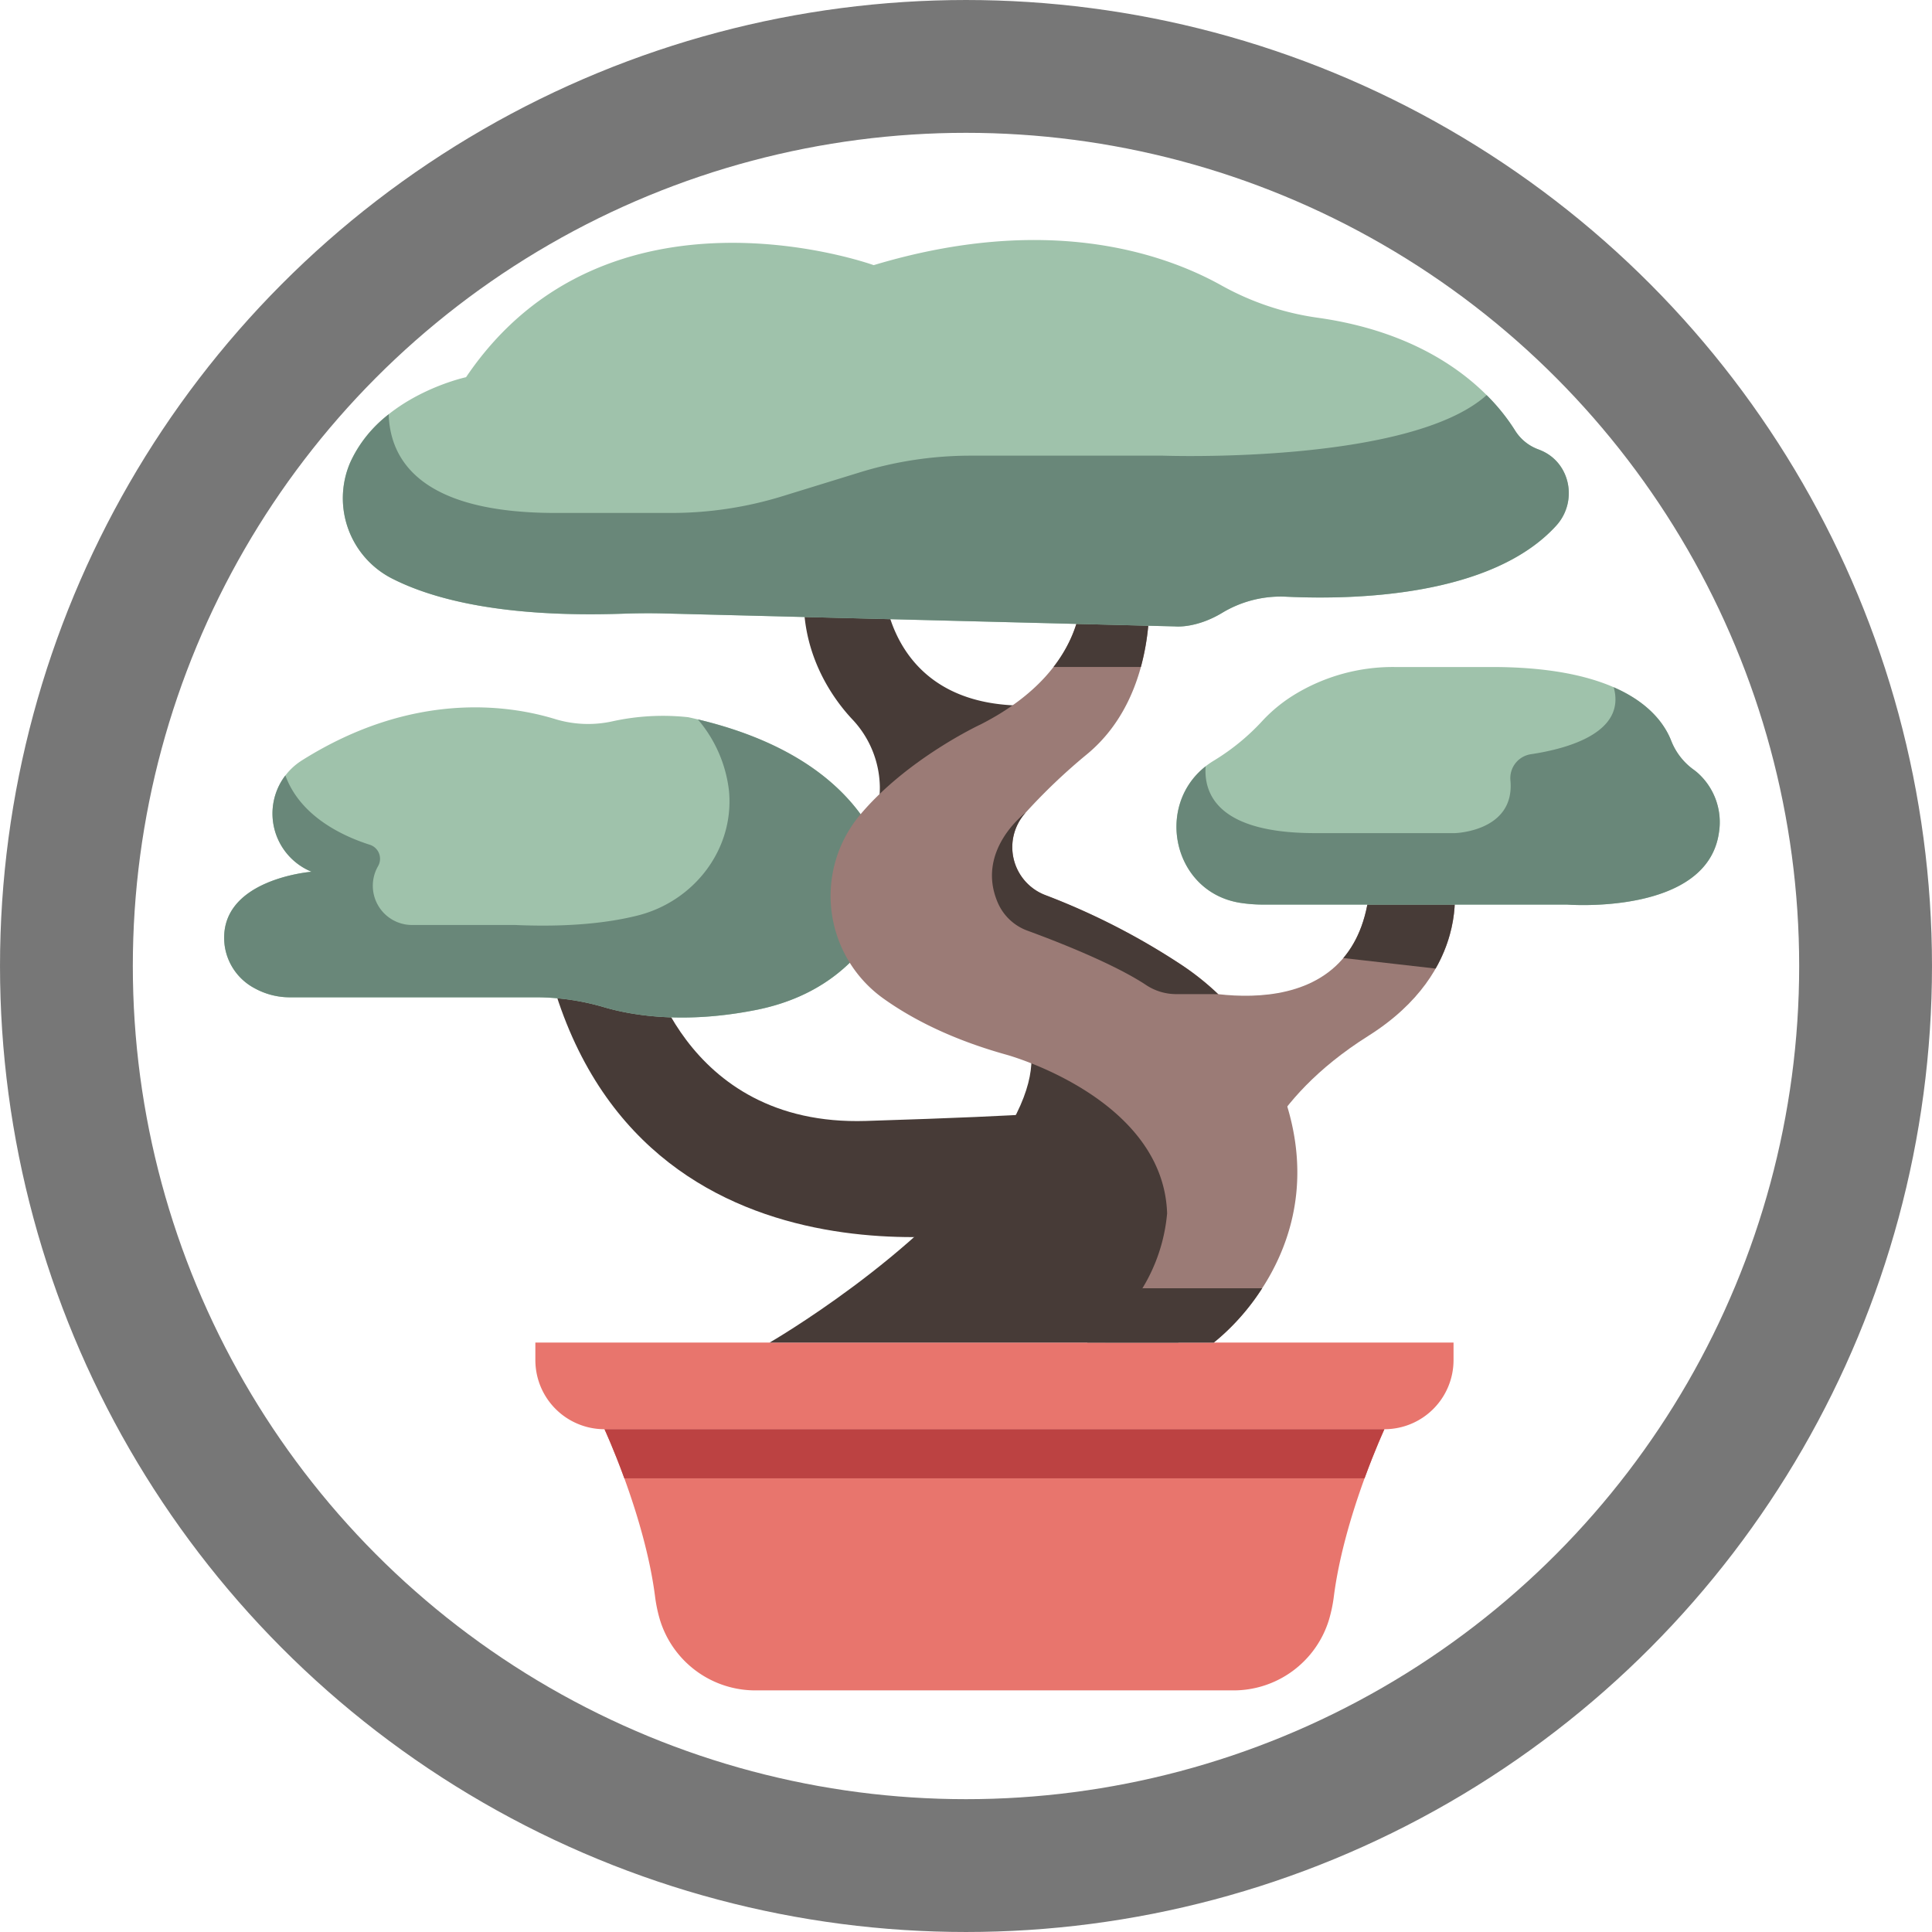 <?xml version="1.0" encoding="UTF-8" standalone="no"?>
<!-- Created with Inkscape (http://www.inkscape.org/) -->

<svg
   width="500"
   height="500"
   viewBox="0 0 132.292 132.292"
   version="1.1"
   id="svg58"
   inkscape:version="1.1.2 (b8e25be833, 2022-02-05)"
   sodipodi:docname="bonsai04_stamp.svg"
   xmlns:inkscape="http://www.inkscape.org/namespaces/inkscape"
   xmlns:sodipodi="http://sodipodi.sourceforge.net/DTD/sodipodi-0.dtd"
   xmlns="http://www.w3.org/2000/svg"
   xmlns:svg="http://www.w3.org/2000/svg">
  <sodipodi:namedview
     id="namedview60"
     pagecolor="#ffffff"
     bordercolor="#666666"
     borderopacity="1.0"
     inkscape:pageshadow="2"
     inkscape:pageopacity="0.0"
     inkscape:pagecheckerboard="true"
     inkscape:document-units="px"
     showgrid="false"
     units="px"
     inkscape:zoom="1"
     inkscape:cx="94.5"
     inkscape:cy="261.5"
     inkscape:window-width="1920"
     inkscape:window-height="1001"
     inkscape:window-x="-9"
     inkscape:window-y="-9"
     inkscape:window-maximized="1"
     inkscape:current-layer="g4908"
     showguides="false" />
  <defs
     id="defs55" />
  <g
     inkscape:label="Layer 1 copy"
     inkscape:groupmode="layer"
     id="g4908"
     style="display:inline">
    <ellipse
       style="fill:none;fill-opacity:1;stroke:#777777;stroke-width:2.599;stroke-miterlimit:4;stroke-dasharray:none;stroke-opacity:1"
       id="ellipse4890"
       cx="66.146"
       cy="66.146"
       rx="64.846"
       ry="64.846" />
    <circle
       style="fill:none;fill-opacity:1;stroke:#777777;stroke-width:7.772;stroke-miterlimit:4;stroke-dasharray:none;stroke-opacity:1"
       id="circle4892"
       cx="66.146"
       cy="66.146"
       r="60.937" />
    <g
       id="g878"
       transform="matrix(0.319,0,0,0.319,12.321,11.862)">
      <path
         d="m 78.425,167.767 h 21.563 c 0,0 7.464,36.906 47.272,35.662 39.808,-1.244 42.492,-2.074 42.492,-2.074 l -13.05,25.3 c 0,0 -80.861,17.411 -98.277,-58.888 z"
         style="fill:#473b37"
         id="path4" />
      <path
         d="m 23.784,176.89 h 52.84 a 51.708,51.708 0 0 1 14.457,2.139 c 6.149,1.792 17.22,3.612 32.543,0.582 12.237,-2.421 19.489,-8.578 23.685,-14.139 a 21.321,21.321 0 0 0 2.226,-22.2 c -4.39,-9.057 -14.963,-20.982 -40.425,-26.506 a 50.518,50.518 0 0 0 -15.98,0.817 24.3,24.3 0 0 1 -12.573,-0.412 C 70.6,114.118 50,111.049 26.2,126.024 a 13.482,13.482 0 0 0 1.534,23.682 c 0.169,0.077 0.34,0.154 0.515,0.23 0,0 -20.3,1.6 -18.661,15.729 a 12.269,12.269 0 0 0 6.412,9.265 15.631,15.631 0 0 0 7.784,1.96 z"
         style="fill:#9fc2ab"
         id="path6" />
      <path
         d="m 147.309,165.472 a 21.321,21.321 0 0 0 2.226,-22.2 c -4.269,-8.808 -14.391,-20.327 -38.364,-26.035 a 28.6,28.6 0 0 1 6.677,15.271 c 1.221,12.508 -7.43,23.776 -19.62,26.832 -6.081,1.524 -14.556,2.536 -26.233,2.028 H 49.853 a 8.424,8.424 0 0 1 -7.485,-12.34 c 0.061,-0.112 0.123,-0.226 0.187,-0.341 a 3.157,3.157 0 0 0 -1.815,-4.549 c -5.483,-1.741 -14.872,-5.943 -18.108,-14.877 a 13.489,13.489 0 0 0 5.1,20.448 c 0.169,0.077 0.34,0.154 0.515,0.23 0,0 -20.3,1.6 -18.661,15.729 a 12.269,12.269 0 0 0 6.414,9.262 15.63,15.63 0 0 0 7.781,1.96 h 52.843 a 51.708,51.708 0 0 1 14.457,2.139 c 6.149,1.792 17.22,3.612 32.543,0.582 12.237,-2.421 19.489,-8.578 23.685,-14.139 z"
         style="fill:#698779"
         id="path8" />
      <path
         d="m 76.293,251 h 197.088 v 3.765 A 14.837,14.837 0 0 1 258.544,269.6 H 91.13 A 14.837,14.837 0 0 1 76.293,254.763 Z"
         style="fill:#e8756d"
         id="path10" />
      <path
         d="M 174.837,269.6 H 91.13 c 0,0 8.636,18.6 10.851,35.875 a 31.573,31.573 0 0 0 1.05,5.029 21.42,21.42 0 0 0 20.575,15.158 h 102.462 a 21.42,21.42 0 0 0 20.575,-15.158 31.573,31.573 0 0 0 1.05,-5.029 c 2.215,-17.273 10.851,-35.875 10.851,-35.875 z"
         style="fill:#e8756d"
         id="path12" />
      <path
         d="m 91.13,269.6 c 0,0 1.966,4.237 4.261,10.539 h 158.892 c 2.3,-6.3 4.261,-10.539 4.261,-10.539 z"
         style="fill:#bc4242"
         id="path14" />
      <path
         d="m 213.607,174.4 c 0,0 39.809,12.44 41.882,-22.392 h 17.892 c 0,0 4.086,19.074 -18.307,33.173 -22.393,14.099 -25.294,30.123 -25.294,30.123 z"
         style="fill:#9b7b76"
         id="path16" />
      <path
         d="m 134.089,87.886 h 16.9 c 0,0 0.338,26.389 30.233,26.389 l -33.136,27.368 a 23.52,23.52 0 0 0 2.151,-9.876 21.574,21.574 0 0 0 -6.012,-14.652 C 140.295,112.9 132.607,102.62 134.089,87.886 Z"
         style="fill:#473b37"
         id="path18" />
      <path
         d="m 177.453,179.611 c 0,0 13.594,7.209 -2.616,30.041 C 158.627,232.484 126.584,251 126.584,251 H 214.3 c 0,0 24.837,-60.174 -36.847,-71.389 z"
         style="fill:#473b37"
         id="path20" />
      <path
         d="m 193.475,87.886 c 0,0 2.8,18.024 -21.63,30.441 0,0 -15.909,7.392 -26.047,19.632 a 27.077,27.077 0 0 0 5.469,39.38 c 5.965,4.218 14.412,8.606 26.186,11.885 0,0 33.646,9.212 34.447,34.046 a 37.122,37.122 0 0 1 -5.3,16.074 c 0,0 -2.468,8.405 -8.028,11.657 h 23.338 c 0,0 27.622,-20.563 14.322,-54.92 a 55.884,55.884 0 0 0 -21.545,-26.346 149.7,149.7 0 0 0 -28.973,-14.8 11.013,11.013 0 0 1 -4.169,-17.7 125.674,125.674 0 0 1 13.128,-12.5 C 210.7,111.518 207.9,87.886 207.9,87.886 Z"
         style="fill:#9b7b76"
         id="path22" />
      <path
         d="m 255.489,152.01 c -0.444,7.456 -2.62,12.741 -5.762,16.451 l 19.809,2.259 c 5.7,-10 3.845,-18.71 3.845,-18.71 z"
         style="fill:#473b37"
         id="path24" />
      <path
         d="m 232.682,156.986 h 65.1 c 0,0 29.992,2.359 32.56,-15.4 a 14.185,14.185 0 0 0 -4.764,-13.045 q -0.309,-0.255 -0.645,-0.5 a 13.871,13.871 0 0 1 -4.8,-6.14 c -2.232,-5.811 -10.188,-15.912 -38.538,-15.912 H 260.68 a 40.572,40.572 0 0 0 -21.463,5.945 32.77,32.77 0 0 0 -6.733,5.472 47.881,47.881 0 0 1 -10.358,8.559 c -0.12,0.073 -0.241,0.146 -0.362,0.222 -12.942,8.017 -9.162,28.1 5.881,30.435 a 32.766,32.766 0 0 0 5.037,0.364 z"
         style="fill:#9fc2ab"
         id="path26" />
      <path
         d="m 193.475,87.886 c 0,0 1.338,8.651 -5.959,18.1 h 18.751 a 52.849,52.849 0 0 0 1.633,-18.1 z"
         style="fill:#473b37"
         id="path28" />
      <path
         d="m 95.26,94.538 c 2.919,-0.1 5.848,-0.118 8.767,-0.044 l 109.58,2.779 c 0,0 4.481,0.5 10.164,-2.942 A 24.317,24.317 0 0 1 237.525,90.9 c 14.59,0.69 44.011,-0.019 57.888,-15.238 4.684,-5.137 3.113,-13.5 -3.3,-16.177 -0.2,-0.084 -0.41,-0.167 -0.624,-0.247 a 9.888,9.888 0 0 1 -4.9,-4.02 C 282.654,48.892 270.994,34.706 244,30.985 a 59.257,59.257 0 0 1 -20.6,-6.994 c -12.273,-6.8 -37.229,-15.466 -74.484,-4.261 0,0 -57.225,-20.734 -87.5,24.051 0,0 -18.568,3.961 -24.9,18.387 a 19.357,19.357 0 0 0 9.355,25 c 8.597,4.295 23.594,8.263 49.389,7.37 z"
         style="fill:#9fc2ab"
         id="path30" />
      <path
         d="m 330.345,141.581 a 14.18,14.18 0 0 0 -4.763,-13.045 q -0.309,-0.255 -0.645,-0.5 a 13.886,13.886 0 0 1 -4.8,-6.14 c -1.285,-3.349 -4.483,-8.12 -12.379,-11.564 2.743,9.8 -10.02,13.219 -17.783,14.38 a 5.19,5.19 0 0 0 -4.38,5.639 c 0.986,10.969 -11.923,11.295 -11.923,11.295 H 243.64 c -20.715,0 -23.892,-8.307 -23.472,-14.334 -10.98,8.623 -6.906,27.071 7.477,29.305 a 32.766,32.766 0 0 0 5.037,0.372 h 65.1 c 0,0 29.996,2.356 32.563,-15.408 z"
         style="fill:#698779"
         id="path32" />
      <path
         d="m 295.413,75.662 c 4.684,-5.137 3.113,-13.5 -3.3,-16.177 -0.2,-0.084 -0.41,-0.167 -0.624,-0.247 a 9.884,9.884 0 0 1 -4.9,-4.02 42.781,42.781 0 0 0 -6.105,-7.593 c -16.645,14.923 -69.454,13 -69.454,13 h -41.3 a 80.759,80.759 0 0 0 -23.8,3.585 l -16.626,5.125 a 80.759,80.759 0 0 1 -23.8,3.585 H 80.582 C 51.665,72.92 45.104,61.542 44.81,51.748 a 27.541,27.541 0 0 0 -8.292,10.421 19.357,19.357 0 0 0 9.355,25 c 8.6,4.3 23.592,8.266 49.388,7.373 2.918,-0.1 5.847,-0.118 8.766,-0.044 l 109.58,2.779 c 0,0 4.481,0.5 10.164,-2.943 a 24.325,24.325 0 0 1 13.754,-3.43 c 14.59,0.686 44.011,-0.023 57.888,-15.242 z"
         style="fill:#698779"
         id="path34" />
      <path
         d="m 214.691,169.735 a 149.7,149.7 0 0 0 -28.973,-14.8 11.013,11.013 0 0 1 -4.169,-17.7 c 0,0 -10.9,8.119 -5.959,19.427 a 11.061,11.061 0 0 0 6.356,5.932 c 6.03,2.209 18.488,7.043 25.436,11.657 a 11.725,11.725 0 0 0 6.483,1.955 l 8.981,0.008 a 58.225,58.225 0 0 0 -8.155,-6.479 z"
         style="fill:#473b37"
         id="path36" />
      <path
         d="M 206.6,239.342 A 33.655,33.655 0 0 1 194.735,251 h 27.179 a 48.633,48.633 0 0 0 10.392,-11.659 z"
         style="fill:#473b37"
         id="path38" />
    </g>
  </g>
</svg>
